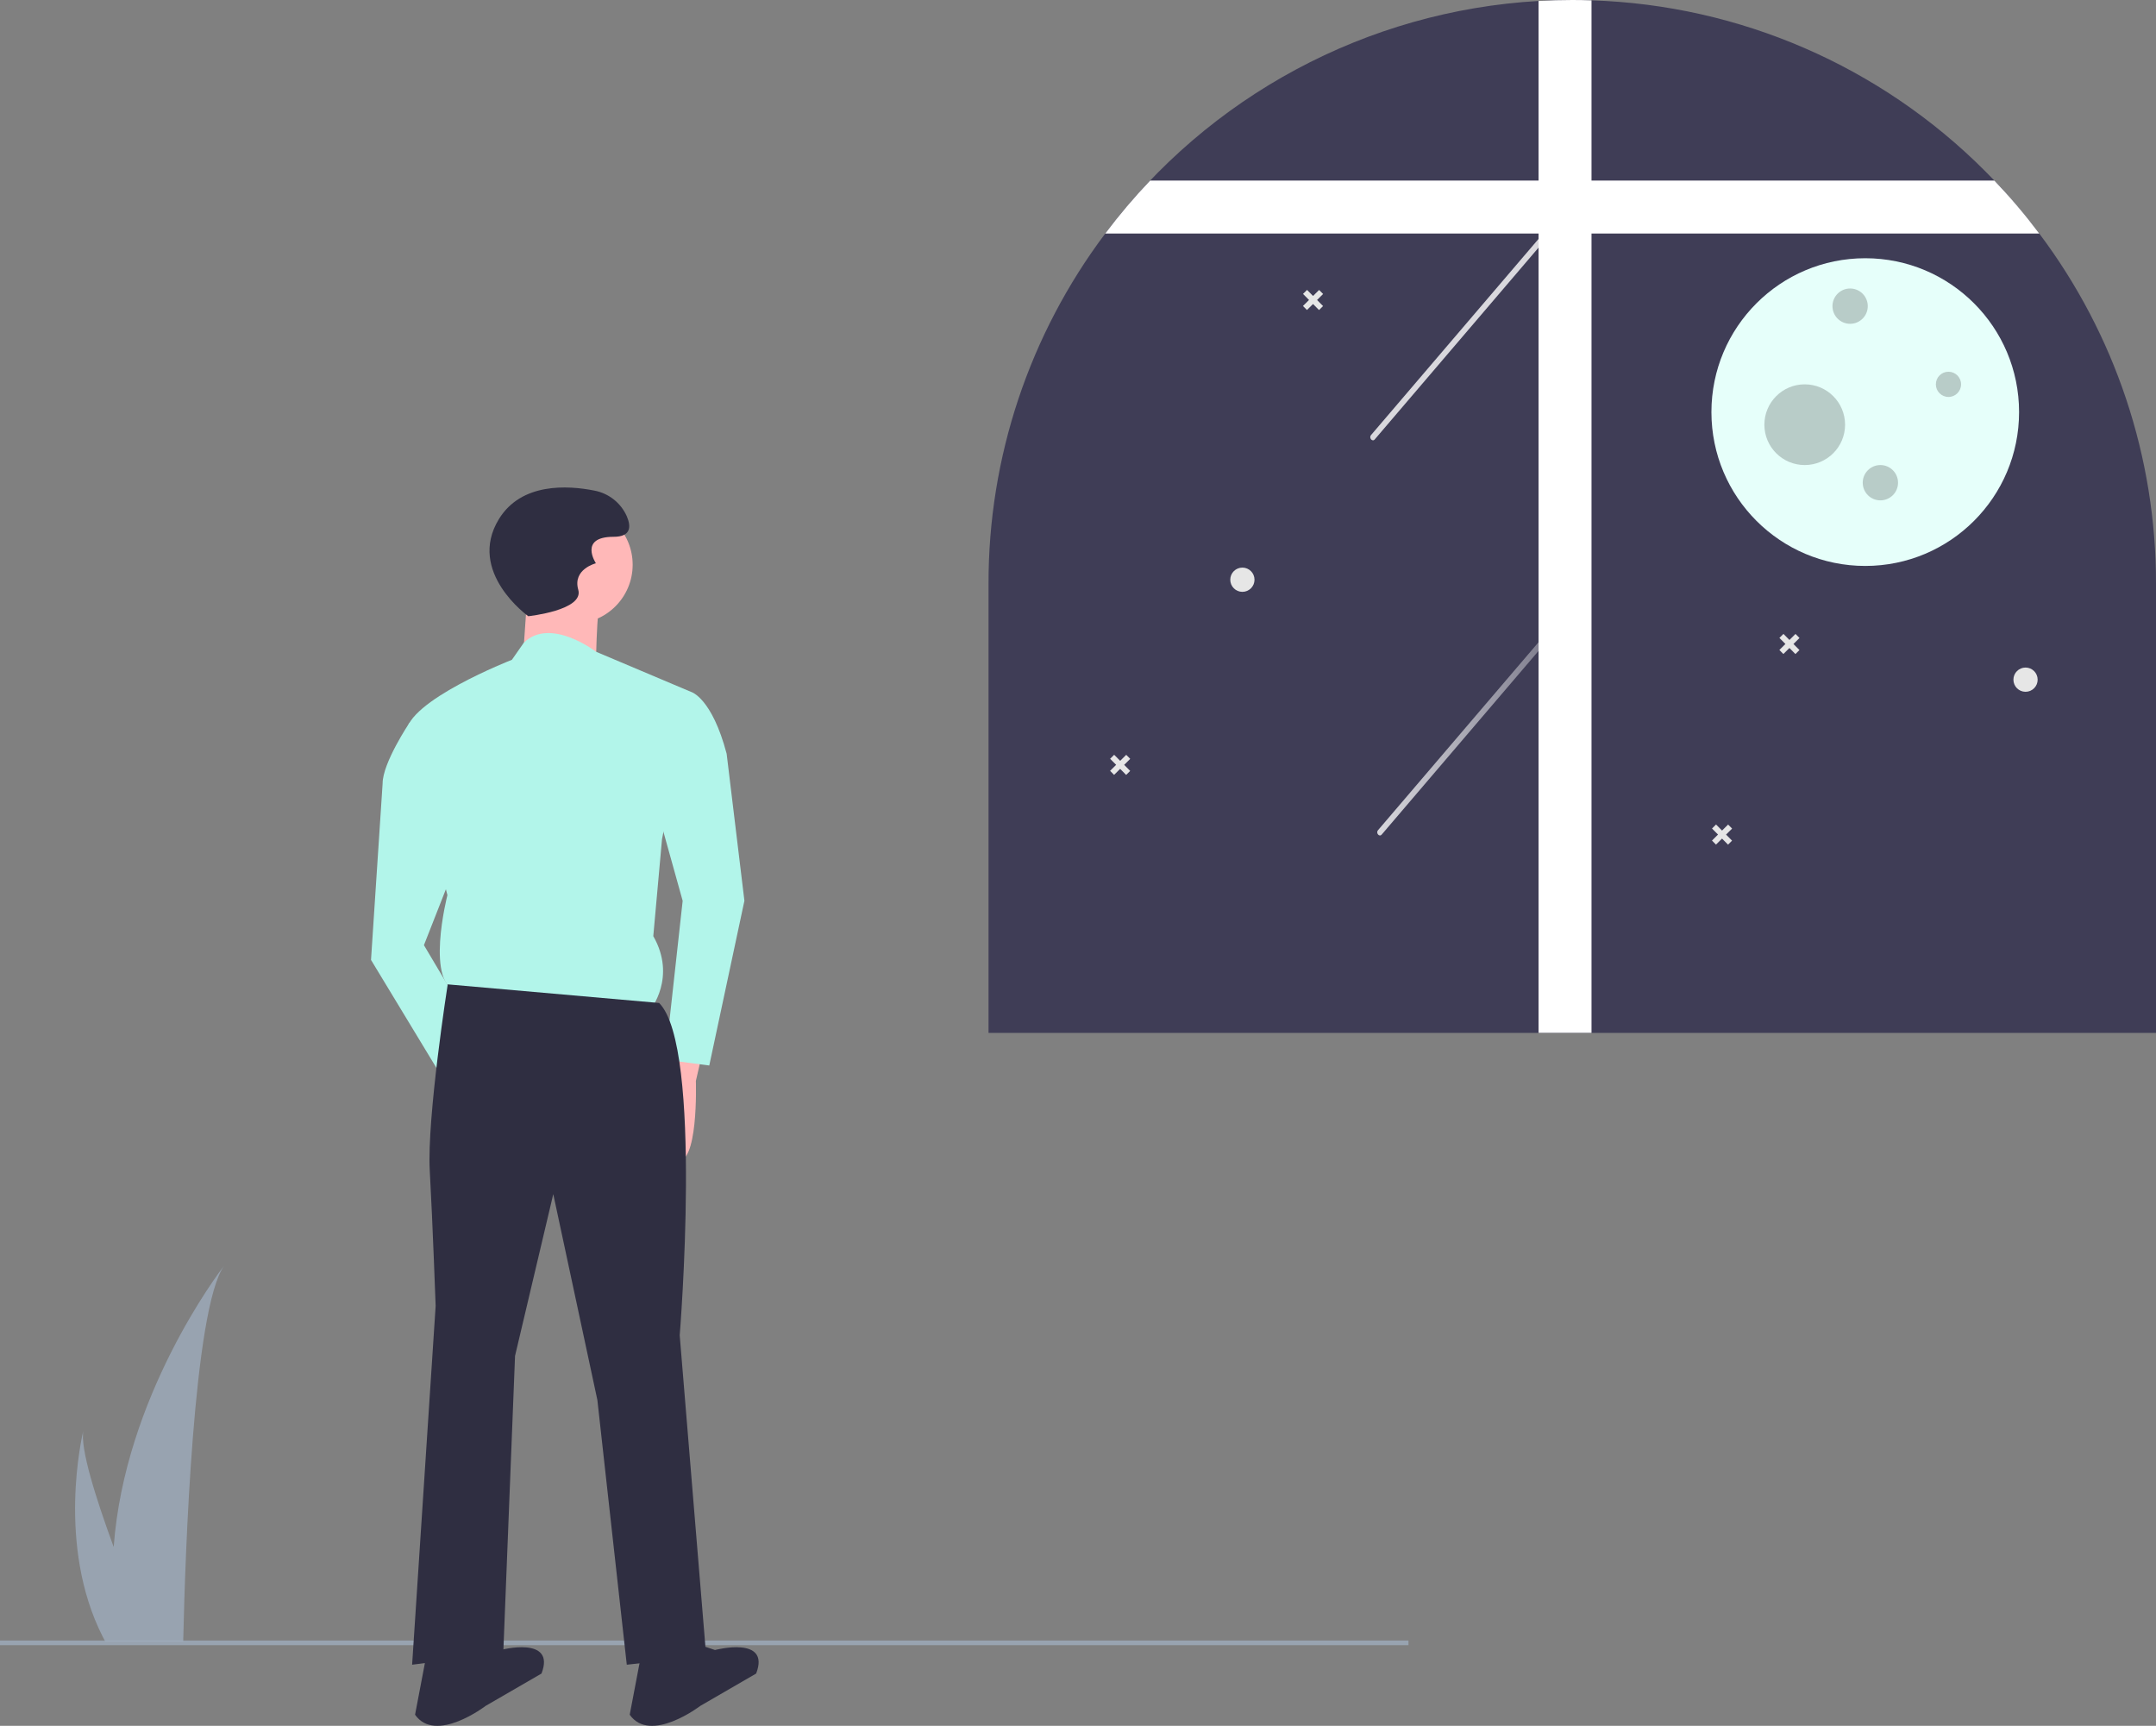 <?xml version="1.0" encoding="UTF-8" standalone="no"?><!-- Generator: Gravit.io --><svg xmlns="http://www.w3.org/2000/svg" xmlns:xlink="http://www.w3.org/1999/xlink" style="isolation:isolate" viewBox="0 0 927.76 742.508" width="927.76pt" height="742.508pt"><rect x="0" y="0" width="927.76" height="742.508" fill="#808080" stroke="none"/><defs><clipPath id="_clipPath_pR01egzNwl9WjRkrx9a9p78gfuxReYXX"><rect width="927.76" height="742.508"/></clipPath></defs><g clip-path="url(#_clipPath_pR01egzNwl9WjRkrx9a9p78gfuxReYXX)"><path d=" M 927.76 251.193 L 927.76 444.373 L 425.38 444.373 L 425.38 251.193 C 425.289 196.828 442.923 143.915 475.61 100.473 C 519.993 41.286 588.213 4.677 662.07 0.413 Q 669.255 -0.007 676.57 0.003 C 679.34 0.003 682.11 0.043 684.85 0.143 C 748.585 2.162 809.148 28.425 854.18 73.573 C 855.54 74.933 856.87 76.303 858.21 77.683 C 865.093 84.893 871.544 92.503 877.53 100.473 C 910.212 143.917 927.846 196.829 927.76 251.193 L 927.76 251.193 Z " fill="rgb(63,61,86)"/><circle vector-effect="non-scaling-stroke" cx="802.645" cy="177.292" r="66.193" fill="rgb(230,255,250)"/><g opacity="0.2"><circle vector-effect="non-scaling-stroke" cx="796.134" cy="131.716" r="7.596" fill="rgb(0,0,0)"/></g><g opacity="0.2"><circle vector-effect="non-scaling-stroke" cx="809.156" cy="207.675" r="7.596" fill="rgb(0,0,0)"/></g><g opacity="0.2"><circle vector-effect="non-scaling-stroke" cx="838.454" cy="165.355" r="5.426" fill="rgb(0,0,0)"/></g><g opacity="0.2"><circle vector-effect="non-scaling-stroke" cx="776.602" cy="182.717" r="17.362" fill="rgb(0,0,0)"/></g><g opacity="0.8"><linearGradient id="_lgradient_6" x1="-5.820730386574269e-8" y1="0.5" x2="1" y2="0.5" gradientTransform="matrix(86.81,0,0,101.643,592.643,257.806)" gradientUnits="userSpaceOnUse"><stop offset="0%" stop-opacity="1" style="stop-color:rgb(255,255,255)"/><stop offset="100%" stop-opacity="0.3" style="stop-color:rgb(255,255,255)"/></linearGradient><path d=" M 594.565 359.061 L 627.536 320.462 L 660.507 281.864 L 679.119 260.074 C 680.149 258.869 678.56 256.988 677.53 258.194 L 644.559 296.792 L 611.589 335.391 L 592.976 357.18 C 591.946 358.386 593.536 360.267 594.565 359.061 L 594.565 359.061 Z " fill="url(#_lgradient_6)"/></g><g opacity="0.8"><linearGradient id="_lgradient_7" x1="0" y1="0.5" x2="1" y2="0.5" gradientTransform="matrix(86.81,0,0,101.643,589.643,87.806)" gradientUnits="userSpaceOnUse"><stop offset="100%" stop-opacity="1" style="stop-color:rgb(255,255,255)"/><stop offset="100%" stop-opacity="0.992" style="stop-color:rgb(255,255,255)"/></linearGradient><path d=" M 591.565 189.061 L 624.536 150.462 L 657.507 111.864 L 676.119 90.074 C 677.149 88.869 675.56 86.988 674.53 88.194 L 641.559 126.792 L 608.589 165.391 L 589.976 187.18 C 588.946 188.386 590.536 190.267 591.565 189.061 L 591.565 189.061 Z " fill="url(#_lgradient_7)"/></g><path d=" M 684.853 0.145 L 684.853 444.371 L 662.065 444.371 L 662.065 0.414 Q 669.259 -0.005 676.567 0 C 679.343 0 682.108 0.041 684.853 0.145 Z " fill="rgb(255,255,255)"/><path d=" M 877.528 100.476 L 475.605 100.476 C 481.588 92.504 488.039 84.895 494.924 77.687 L 858.21 77.687 C 865.094 84.895 871.545 92.504 877.528 100.476 L 877.528 100.476 Z " fill="rgb(255,255,255)"/><circle vector-effect="non-scaling-stroke" cx="871.619" cy="292.415" r="5.215" fill="rgb(230,230,230)"/><circle vector-effect="non-scaling-stroke" cx="534.619" cy="249.415" r="5.215" fill="rgb(230,230,230)"/><path d=" M 772.631 272.745 L 770.028 275.331 L 767.442 272.727 L 765.707 274.451 L 768.292 277.054 L 765.689 279.64 L 767.412 281.375 L 770.016 278.79 L 772.601 281.393 L 774.337 279.669 L 771.751 277.066 L 774.354 274.481 L 772.631 272.745 L 772.631 272.745 Z " fill="rgb(230,230,230)"/><path d=" M 484.631 324.745 L 482.028 327.331 L 479.442 324.727 L 477.707 326.451 L 480.292 329.054 L 477.689 331.64 L 479.412 333.375 L 482.016 330.79 L 484.601 333.393 L 486.337 331.669 L 483.751 329.066 L 486.354 326.481 L 484.631 324.745 L 484.631 324.745 Z " fill="rgb(230,230,230)"/><path d=" M 743.631 354.745 L 741.028 357.331 L 738.442 354.727 L 736.707 356.451 L 739.292 359.054 L 736.689 361.64 L 738.412 363.375 L 741.016 360.79 L 743.601 363.393 L 745.337 361.669 L 742.751 359.066 L 745.354 356.481 L 743.631 354.745 L 743.631 354.745 Z " fill="rgb(230,230,230)"/><path d=" M 567.631 124.745 L 565.028 127.331 L 562.442 124.727 L 560.707 126.451 L 563.292 129.054 L 560.689 131.64 L 562.412 133.375 L 565.016 130.79 L 567.601 133.393 L 569.337 131.669 L 566.751 129.066 L 569.354 126.481 L 567.631 124.745 L 567.631 124.745 Z " fill="rgb(230,230,230)"/><rect x="0" y="705.803" width="606.096" height="2" transform="matrix(1,0,0,1,0,0)" fill="rgb(160,174,192)" fill-opacity="0.75"/><path d=" M 96.424 544.564 C 83.174 563.294 79.674 669.894 78.894 704.064 C 78.874 704.834 78.854 705.564 78.844 706.254 L 45.304 706.254 C 44.894 705.524 44.514 704.804 44.154 704.064 C 24.274 664.824 35.304 617.774 35.884 615.394 C 34.374 622.874 41.204 644.554 48.924 665.554 C 53.634 600.984 93.904 547.824 96.424 544.564 Z " fill="rgb(160,174,192)" fill-opacity="0.75"/><path d=" M 303.245 448.589 L 299.449 465.039 C 299.449 465.039 300.715 503 290.592 499.204 C 290.592 499.204 282.999 462.508 282.999 462.508 L 291.857 446.059 L 303.245 448.589 Z " fill="rgb(255,184,184)"/><circle vector-effect="non-scaling-stroke" cx="246.937" cy="242.968" r="25.307" fill="rgb(255,184,184)"/><path d=" M 227.324 249.928 L 224.793 286.623 L 256.427 290.419 C 256.427 290.419 256.427 260.051 258.958 256.255 C 261.488 252.459 227.324 249.928 227.324 249.928 Z " fill="rgb(255,184,184)"/><path d=" M 297.478 297.715 L 256.487 280.399 C 256.487 280.399 236.9 265.313 225.427 276.489 L 220.278 283.864 C 220.278 283.864 174.741 301.619 174.753 315.538 L 192.529 385.117 C 192.529 385.117 182.441 424.352 197.627 426.87 L 279.882 434.39 C 279.882 434.39 291.258 420.461 281.12 402.755 L 284.879 360.995 L 297.478 297.715 Z " fill="rgb(178,245,234)"/><path d=" M 269.641 299.005 L 297.478 297.715 C 297.478 297.715 306.337 300.238 312.685 324.275 C 312.685 324.275 320.333 387.536 320.333 387.536 L 305.21 458.409 L 286.228 455.895 L 293.76 387.559 L 281.067 342.017 L 269.641 299.005 Z " fill="rgb(178,245,234)"/><path d=" M 189.93 306.667 L 176.209 310.954 C 176.209 310.954 164.641 328.2 164.649 337.058 C 164.649 337.058 159.654 412.984 159.654 412.984 L 192.601 467.366 L 202.701 440.784 L 182.425 406.637 L 198.838 364.866 L 189.93 306.667 Z " fill="rgb(178,245,234)"/><path d=" M 283.632 431.507 L 192.657 423.503 C 192.657 423.503 183.669 480.856 184.934 503.633 C 186.199 526.409 187.465 561.839 187.465 561.839 L 177.342 716.213 L 216.568 711.152 L 221.63 583.35 L 238.079 513.755 L 257.06 602.331 L 269.713 716.213 L 303.878 712.417 L 292.49 574.493 C 292.49 574.493 302.613 450.487 283.632 431.507 Z " fill="rgb(47,46,65)"/><path d=" M 296.286 706.09 L 307.674 709.886 C 307.674 709.886 331.716 703.559 325.389 720.009 C 325.389 720.009 301.347 733.928 301.347 733.928 C 301.347 733.928 279.836 750.378 270.979 737.724 L 276.04 711.152 L 296.286 706.09 Z " fill="rgb(47,46,65)"/><path d=" M 203.914 706.09 L 215.303 709.886 C 215.303 709.886 239.345 703.559 233.018 720.009 C 233.018 720.009 208.976 733.928 208.976 733.928 C 208.976 733.928 187.465 750.378 178.607 737.724 L 183.669 711.152 L 203.914 706.09 Z " fill="rgb(47,46,65)"/><path d=" M 227.324 265.112 C 227.324 265.112 200.751 246.132 214.67 223.355 C 224.326 207.554 244.335 208.805 255.685 211.053 C 261.893 212.199 267.139 216.326 269.713 222.09 C 271.611 226.519 271.611 230.948 264.019 230.948 C 248.835 230.948 256.427 242.336 256.427 242.336 C 256.427 242.336 246.304 244.867 248.835 253.724 C 251.365 262.582 227.324 265.112 227.324 265.112 Z " fill="rgb(47,46,65)"/></g></svg>